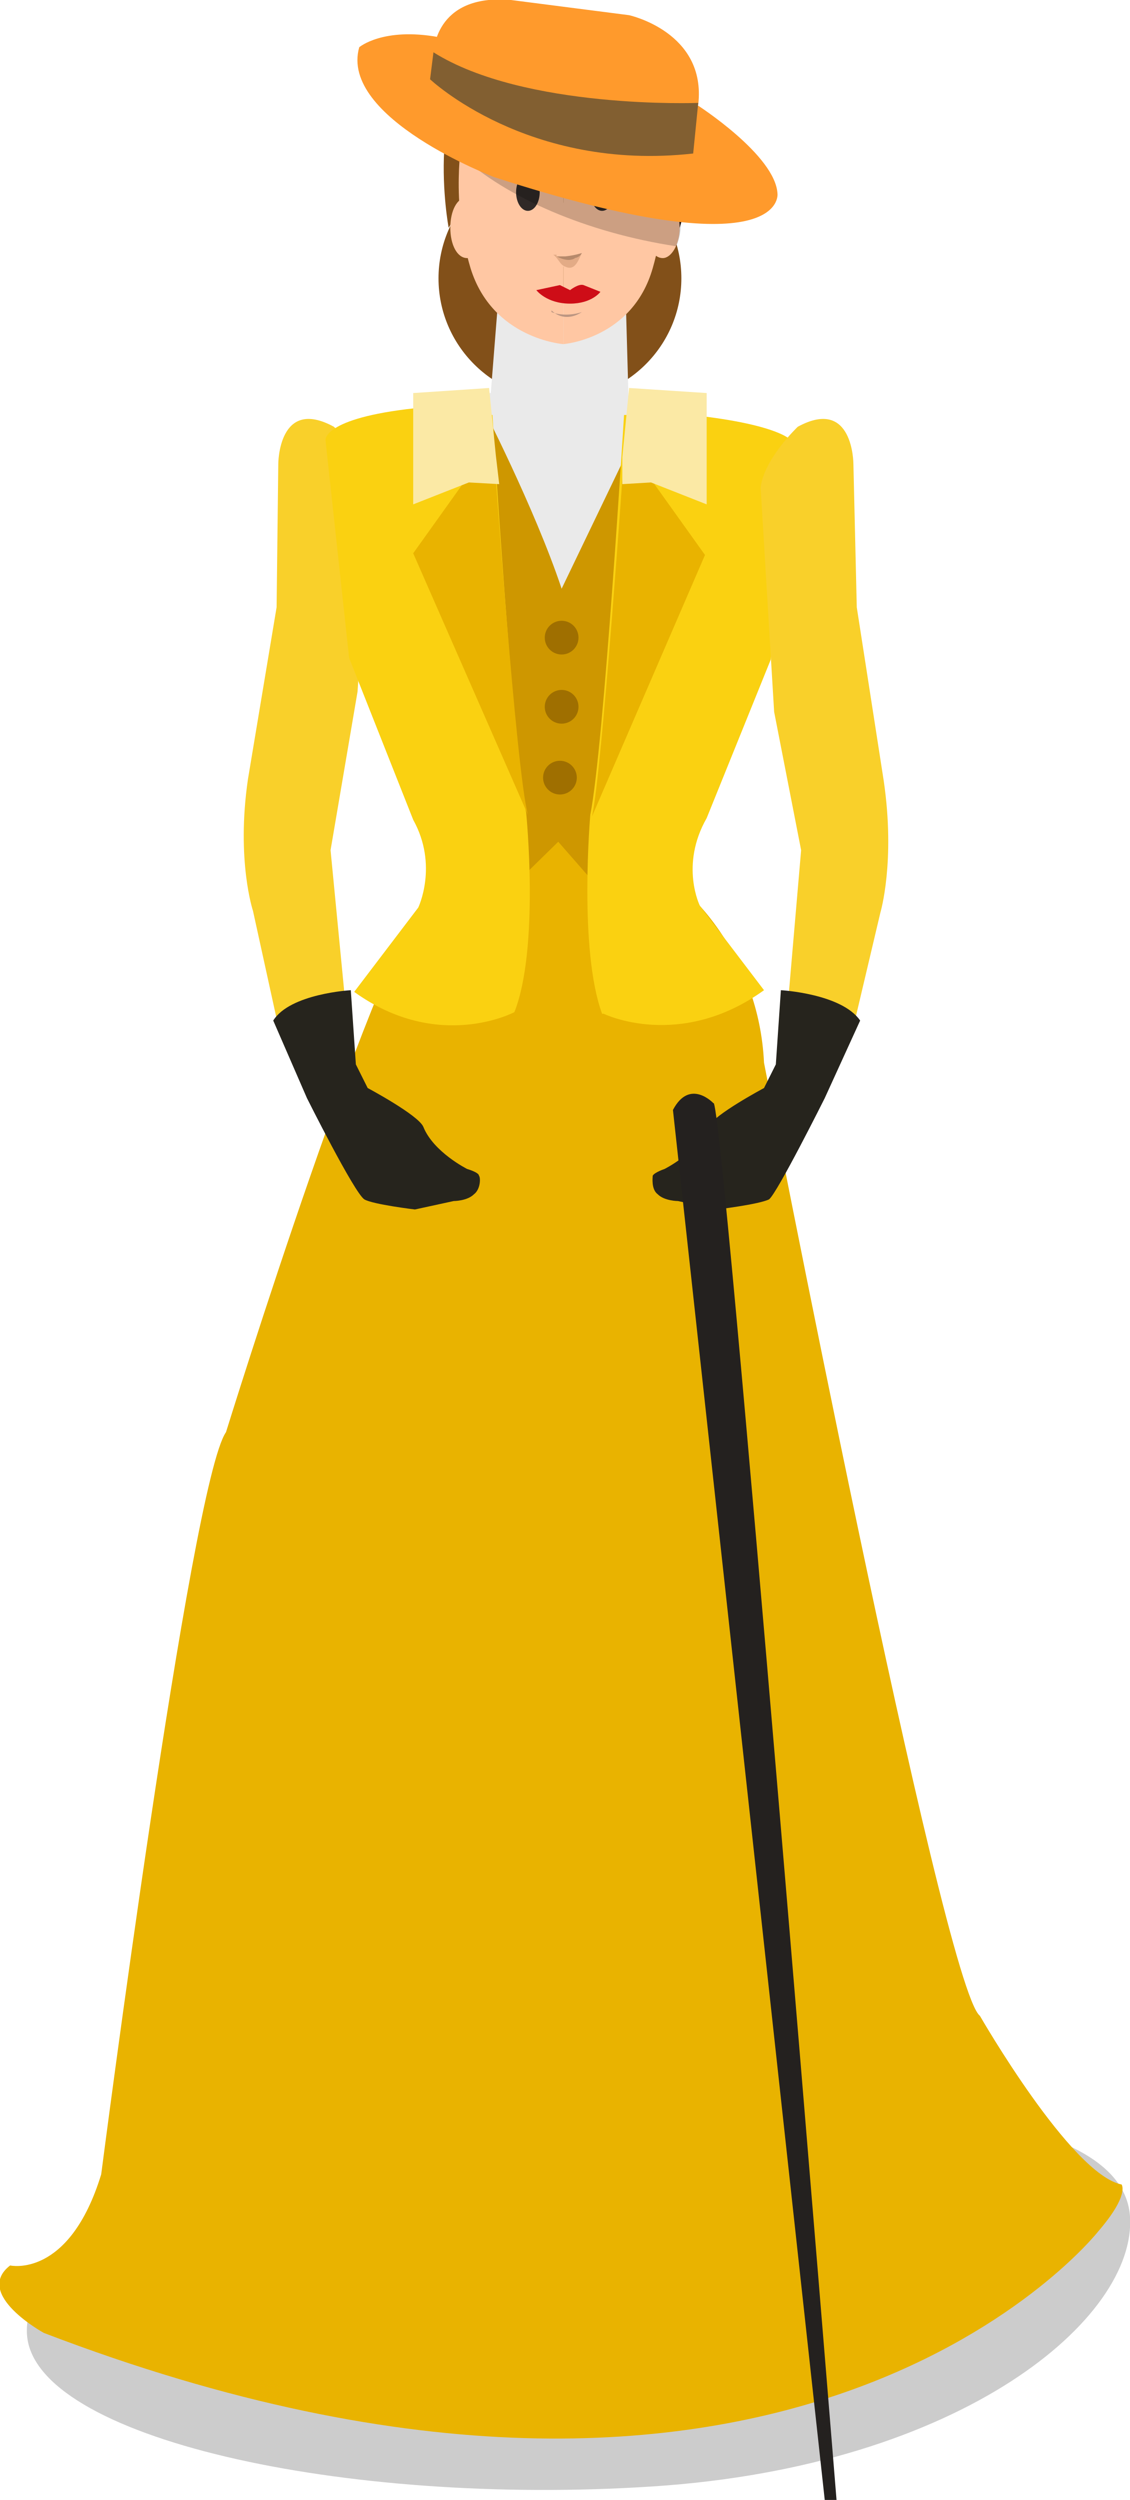 <svg xmlns="http://www.w3.org/2000/svg" width="67" height="148.2">
  <path opacity=".2" d="M67 131.4c.4 6-9.9 14.8-28.3 16s-36.7-2.9-37.1-9c-.4-6.1 14.1-12 32.5-13.3 18.4-1.2 32.5.2 32.9 6.3z"/>
  <ellipse fill="#825019" cx="33.2" cy="16.5" rx="7.2" ry="7.2"/>
  <path fill-rule="evenodd" clip-rule="evenodd" fill="#E9B300" d="M25.1 48.6l16 .1-.3 4.3s4.2 3.6 4.5 10c0 0 10.6 54.8 12.8 56.5 0 0 5.4 9.4 8.4 10 0 0 .5.6-1.4 2.8 0 0-18.1 23-62.5 6 0 0-4.2-2.3-2-4 0 0 3.5.8 5.4-5.4 0 0 5.3-41 7.4-44 0 0 9.2-29.7 12.4-32.4l-.7-3.9z"/>
  <path fill-rule="evenodd" clip-rule="evenodd" fill="#EAEAEA" d="M29.6 17s1.8 1.3 7.5.7l.3 10.7s2.3 4.3 1.5 6.3c-1.6 4-7 7.1-7.4 8 0 0-3.7.1-4.7-3.1a95.5 95.5 0 0 1-3.5-13.8c0-2.3 5.7-2.5 5.8-2.5l.5-6.3z"/>
  <path fill-rule="evenodd" clip-rule="evenodd" fill="#CE9700" d="M28.5 23.9s3.2 6.2 4.8 11l5-10.4 7.9 12.8-8.7 17.5s.3.5-4.4-4.9l-4.7 4.6-2-3.1.4-3.2-4.3-20.4 6-4z"/>
  <circle fill-rule="evenodd" clip-rule="evenodd" fill="#9F6F00" cx="33.3" cy="37.8" r="1"/>
  <circle fill-rule="evenodd" clip-rule="evenodd" fill="#9F6F00" cx="33.3" cy="41.9" r="1"/>
  <circle fill-rule="evenodd" clip-rule="evenodd" fill="#9F6F00" cx="33.2" cy="46.1" r="1"/>
  <path fill-rule="evenodd" clip-rule="evenodd" fill="#FAD111" d="M35.8 60.1s4.5 2.2 9.5-1.4l-3.8-5s-1.2-2.4.4-5.2l3.8-9.4L47 26.2s-.5-1-6-1.6h-4s-1.2 19.7-2 23.7c0 0-.7 8 .7 11.8z"/>
  <path fill-rule="evenodd" clip-rule="evenodd" fill="#E9B300" d="M37 27s-1.3 18.8-1.9 21.4l6.7-15.5-3-4.2v-2L37 27z"/>
  <path fill-rule="evenodd" clip-rule="evenodd" fill="#FBE9A5" d="M37.3 23l-.4 4.1v1.6l1.7-.1 3.3 1.3v-6.6z"/>
  <g fill-rule="evenodd" clip-rule="evenodd">
    <path fill="#F9D02A" d="M16.4 36l.1-8.5s0-4 3.3-2.2c0 0 2 1.9 2.2 3.6L21.2 41l-1.6 9.4.9 9.3s-3 1-3.3 2.3l-.6-.7L15 54s-1-3-.3-7.8L16.4 36z"/>
    <path fill="#26241D" d="M20.8 58.7s-3.6.2-4.6 1.8l2 4.6s2.8 5.6 3.4 6c.5.3 3 .6 3 .6l2.3-.5s.8 0 1.2-.4c.4-.3.4-1 .3-1.1 0-.2-.7-.4-.7-.4s-2-1-2.6-2.5c-.3-.7-3.3-2.3-3.3-2.3l-.7-1.4-.3-4.4z"/>
  </g>
  <path fill="#23140D" d="M37.3 4.5s1 2.6 2 4l-.2 3.4 1.2 1.6s2.5-7.7-1.4-11c-3.8-3.2-1.6 2-1.6 2z"/>
  <path fill="#825019" d="M30.6 4.2s-1.3 2.5-2.4 3.7l-.2 3.4-1.4 2.2S25 5 29.3 2.1c4.2-2.8 1.3 2 1.3 2z"/>
  <path fill="#FFC7A3" d="M28.7 13.5c0 1-.5 1.8-1 1.8-.6 0-1-.8-1-1.8s.4-1.8 1-1.8c.5 0 1 .8 1 1.8zM40.3 13.5c0 1-.5 1.8-1 1.8-.6 0-1-.8-1-1.8s.4-1.8 1-1.8c.5 0 1 .8 1 1.8z"/>
  <path fill="#FFC7A3" d="M33.4 5.8V12l-.7 3.2s0 .6.7.6v4.6s4.1-.3 5.3-4.5.6-7.7.6-7.7l-1.7-3.6s-1.3 1.4-4.2 1z"/>
  <path fill="#FFC7A3" d="M33.4 5.8V12l.6 3.2s0 .6-.6.6v4.6s-4.2-.3-5.5-4.5c-1.2-4-.5-7.7-.5-7.7L29 4.7s1.3 1.4 4.3 1z"/>
  <ellipse fill="#302927" cx="31.3" cy="11.4" rx=".7" ry="1.1"/>
  <ellipse fill="#302927" cx="35.7" cy="11.4" rx=".7" ry="1.1"/>
  <path opacity=".2" fill="#753D17" d="M33 15.1h-.2c.3.2.4.6.7.7.6.3.8-.4 1-.8a5 5 0 0 1-1 .2H33z"/>
  <path opacity=".2" d="M34 15.3c.2 0 .4-.1.5-.3a5 5 0 0 1-1 .2H33 33c.4.2.8.3 1.1.1z"/>
  <ellipse fill="#281C15" cx="35.6" cy="11.3" rx=".6" ry="1"/>
  <path fill="#281C15" d="M37.4 9.6c-.4-.6-1.6-1-2.1-.5v.3h1.1l1 .3v-.1zM30.2 9.6c.3-.6 1.5-1 2-.5.2.1.1.3 0 .3h-1l-1 .3v-.1z"/>
  <path fill="#121317" d="M32.5 9.3s.3.1.3.3c0 .1-.4.3-.8.1s-2.5-.1-3.3.4c0 0 0-.3.8-.6s2-.4 3-.2zM34.6 9.3s-.3.1-.3.3c0 .1.4.3.8.1.4-.2 2.5-.1 3.3.4 0 0 0-.3-.8-.6-.7-.3-2-.4-3-.2z"/>
  <path fill="#CE0D17" d="M33.8 17.2l-.6-.3-1.4.3s.6.8 2 .8c1.3 0 1.8-.7 1.8-.7l-1-.4c-.3-.1-.8.3-.8.3z"/>
  <ellipse fill="#23140D" cx="33.5" cy="3.5" rx="4.6" ry="2.8"/>
  <path opacity=".2" fill-rule="evenodd" clip-rule="evenodd" d="M27.3 9.2c2.7 2.5 7.5 4.6 12.8 5.4.4-1 .2-1.5.2-1.5S28 6.5 27.6 7.6c-.5 1.2-.3 1.6-.3 1.6z"/>
  <path fill-rule="evenodd" clip-rule="evenodd" fill="#FF9A2C" d="M41.4 6.2s-9.5 1.2-15.7-3c0 0 0-3.6 4.6-3.2l7 .9s4.6 1 4.1 5.3z"/>
  <path fill-rule="evenodd" clip-rule="evenodd" fill="#FF9A2C" d="M41.3 6.2s4.7 3 4.8 5.3c0 0 .5 4.6-16.8-1 0 0-9.2-3.5-8-7.7 0 0 1.4-1.2 4.7-.6l-.3 2.5S30.5 9.4 41 9l.2-2.8z"/>
  <path fill-rule="evenodd" clip-rule="evenodd" fill="#825F31" d="M41.4 6.1s-10.3.4-15.7-3l-.2 1.6s5.8 5.5 15.6 4.4l.3-3z"/>
  <g fill-rule="evenodd" clip-rule="evenodd">
    <path fill="#FAD111" d="M30.5 60S26 62.4 21 58.8l3.8-5s1.2-2.5-.3-5.2L20.7 39l-1.4-12.9s-.2-1.3 5.3-1.9l4.6.4s1.2 19.6 2 23.6c0 0 .8 8-.7 11.8z"/>
    <path fill="#E9B300" d="M29.3 27s1.3 18.7 2 21.3l-6.8-15.5 3-4.2v-2l1.8.5z"/>
    <path fill="#FBE9A5" d="M29 23l.4 4 .2 1.7-1.8-.1-3.3 1.3v-6.6z"/>
  </g>
  <g fill-rule="evenodd" clip-rule="evenodd">
    <path fill="#F9D02A" d="M50.8 36l-.2-8.5s0-4-3.3-2.2c0 0-2 1.9-2.2 3.6l.8 13.3 1.6 8.2-.8 9.3s3 1 3.3 2.3l.5-.7 1.7-7.2s.9-3 .2-7.8L50.8 36z"/>
    <path fill="#26241D" d="M46.3 58.7s3.6.2 4.7 1.8l-2.1 4.6s-2.8 5.6-3.3 6c-.6.3-3.1.6-3.1.6l-2.3-.5s-.8 0-1.2-.4c-.4-.3-.3-1-.3-1.1.1-.2.7-.4.7-.4s2-1 2.6-2.5c.3-.7 3.3-2.3 3.3-2.3l.7-1.4.3-4.4z"/>
    <path fill="#24211F" d="M49.6 148.2s-6.8-83.8-7.3-82.8c0 0-1.4-1.5-2.4.4l9 82.4h.7z"/>
  </g>
  <path fill="#BC9682" d="M32.7 18.4c.5.5 1.2.5 1.8.1-.6.2-1.3.2-1.8 0z"/>
</svg>
